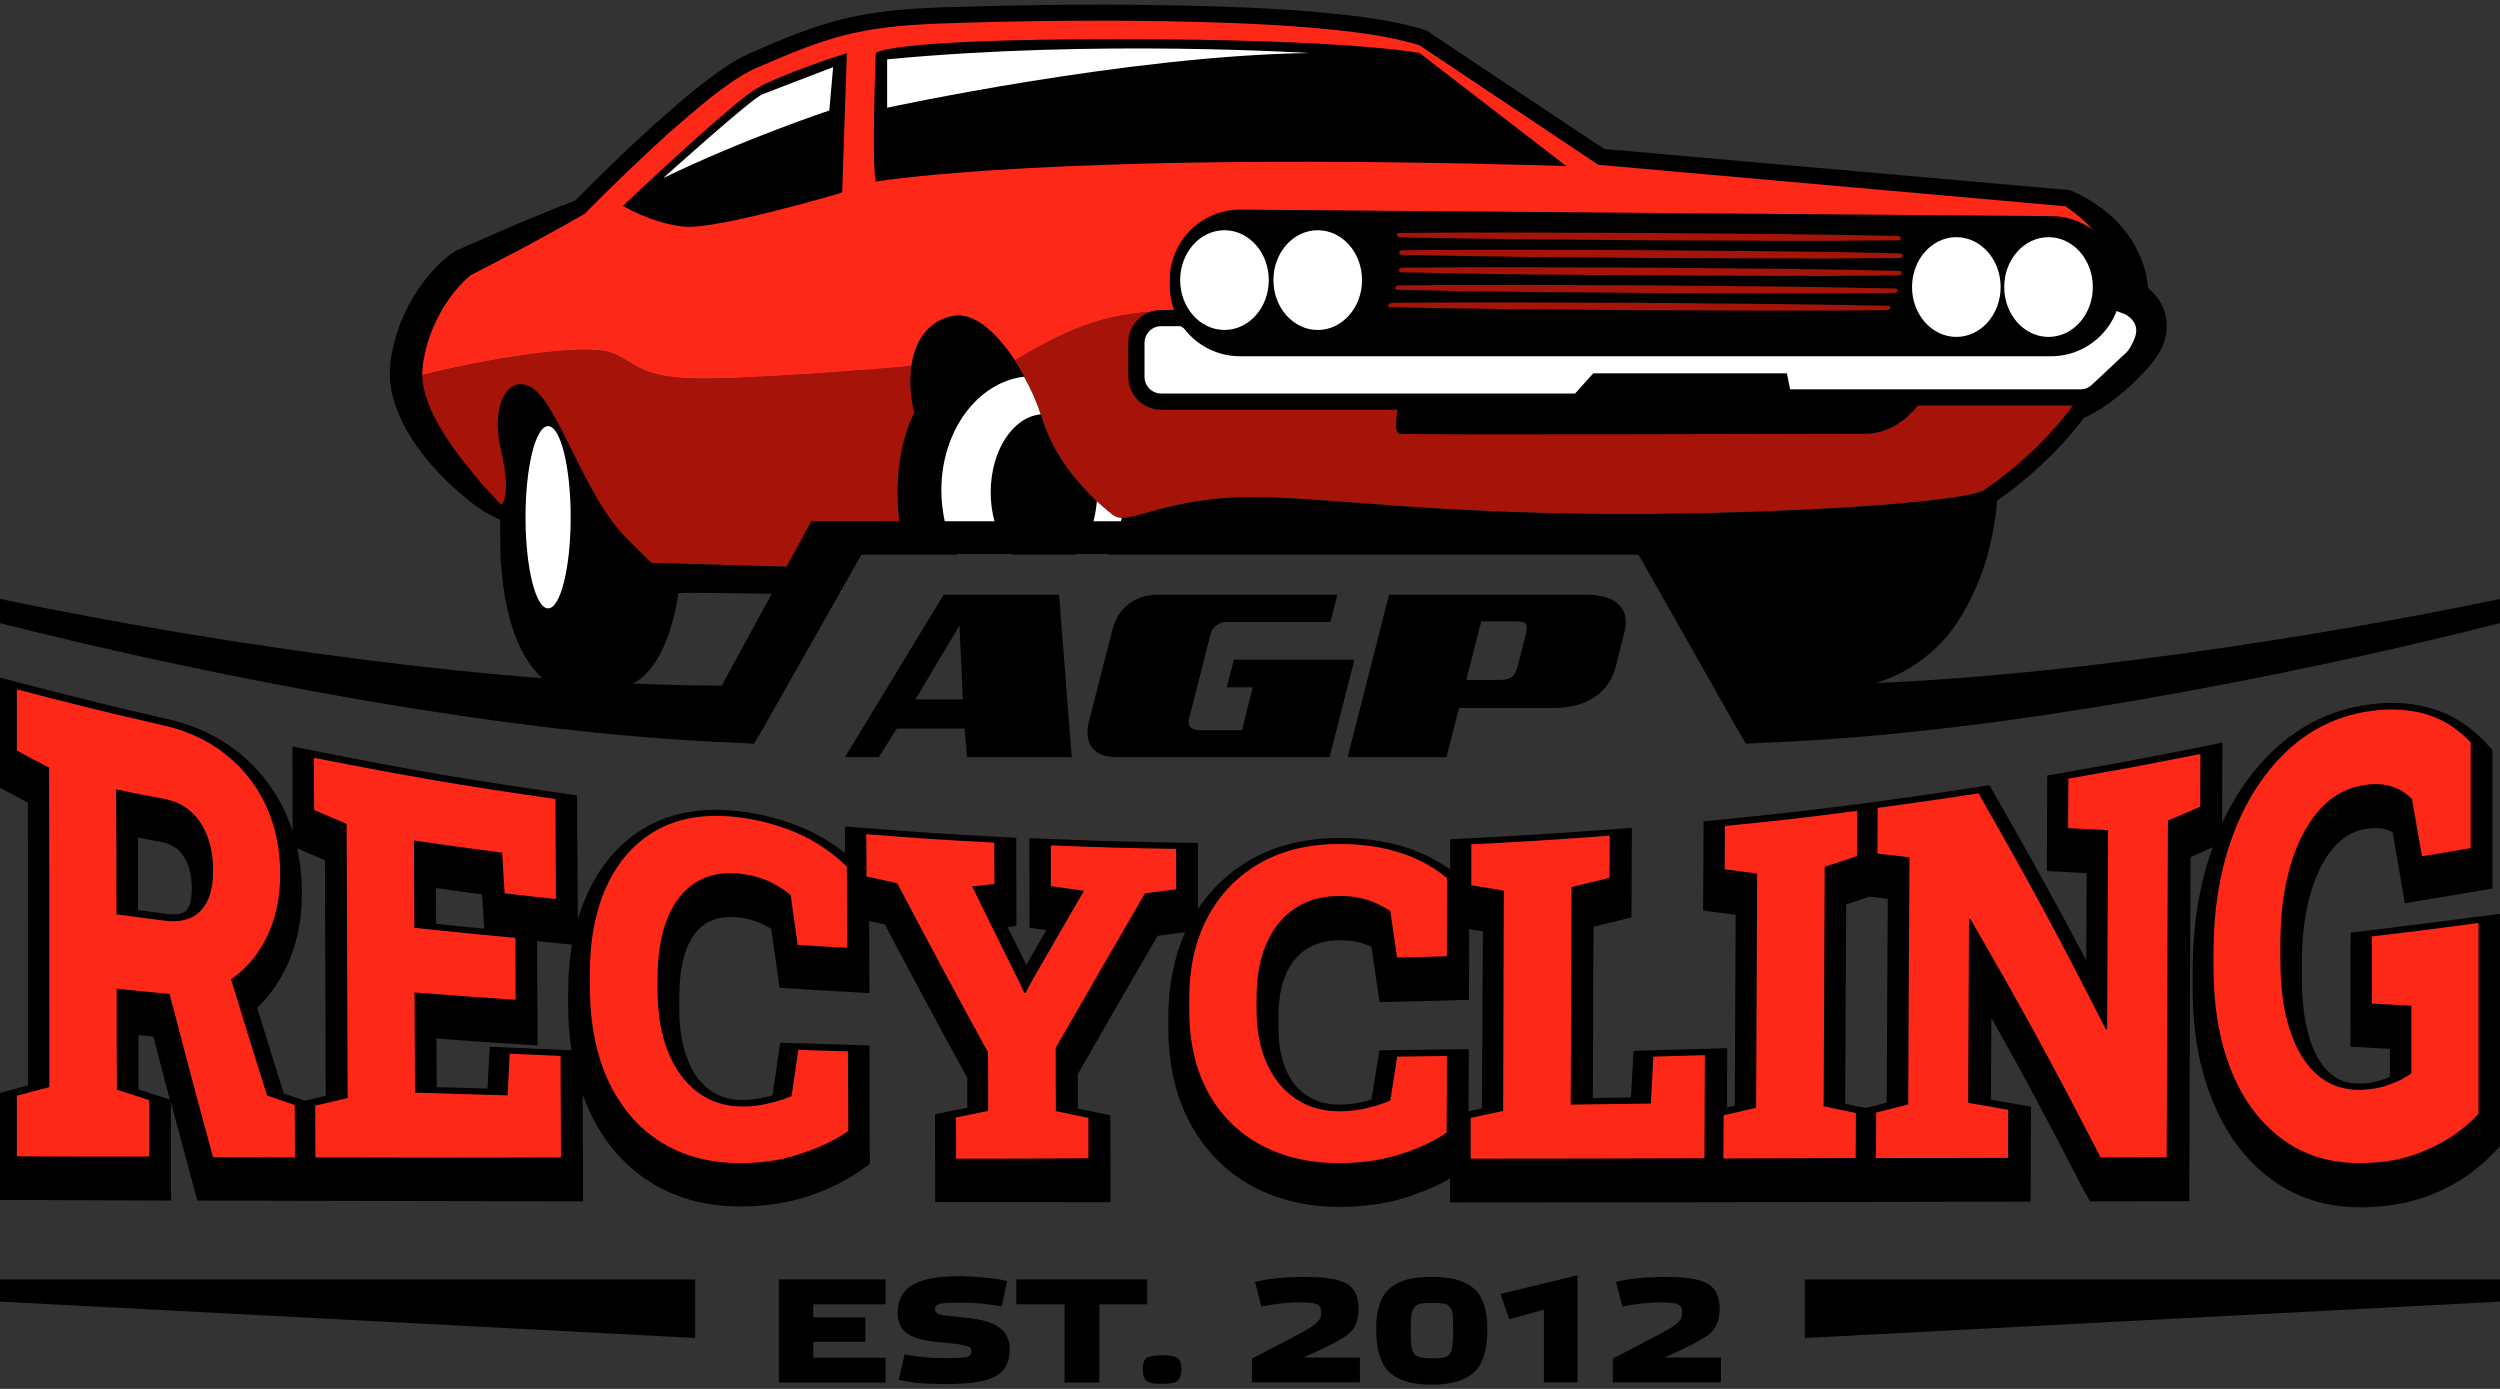 <svg width="144" height="80" viewBox="0 0 144 80" fill="none" xmlns="http://www.w3.org/2000/svg">
<rect x="0" y="0" width="144" height="80" fill="#333333" stroke="none"/>
<g clip-path="url(#clip0_176_2)">
<path d="M123.05 16.109V17.782L122.54 17.236C122.54 17.236 122.248 17.236 121.713 17.249C115.127 17.333 71.137 17.891 67.65 17.915C63.883 17.927 61.707 18.824 58.621 20.667C58.56 20.703 58.511 20.727 58.451 20.764C57.393 19.127 56.093 17.988 54.927 18.194C53.626 18.412 52.715 19.467 52.496 21.091C50.224 21.285 45.096 21.697 41.523 21.794C36.808 21.939 36.954 21.03 35.265 20.34C33.673 19.709 27.694 20.739 24.304 21.612C24.207 21.636 24.097 21.661 24 21.685C24.109 20.691 24.438 18.267 24.96 17.249C25.616 15.94 31.218 13.079 31.218 13.079L33.904 11.649C33.904 11.649 42.313 3.176 45.898 2.255C49.483 1.346 61.829 0.873 61.829 0.873C61.829 0.873 75.123 1.176 78.428 1.539C81.746 1.891 82.329 2.243 83.216 3.055C84.115 3.867 92.075 8.909 92.075 8.909L116.962 11.261L120.389 12.061L122.151 13.94L123.05 16.109Z" fill="#FE2818"/>
<path d="M51.84 30.315L49.3 30.303L47.879 32.715L37.549 32.424L34.329 30.873L32.932 26.63L32.154 24.739L31.303 23.673L29.833 24.837L29.298 29.176L28.837 29.527L28.533 29.782L26.844 27.54C26.844 27.54 23.477 23.043 23.477 22.909C23.514 22.849 23.575 21.794 23.575 21.794C23.708 21.758 23.842 21.721 23.988 21.685C24.085 21.661 24.182 21.637 24.292 21.612C27.682 20.752 33.661 19.709 35.253 20.34C36.942 21.03 36.808 21.939 41.523 21.794C45.096 21.697 50.224 21.285 52.496 21.091C52.484 21.164 52.484 21.224 52.472 21.321C52.399 22.037 52.448 22.873 52.666 23.794C52.666 23.782 51.269 26.158 51.84 30.315Z" fill="#A51309"/>
<path d="M123.901 18.667L123.05 20.873L119.903 23.479L117.849 25.564C117.849 25.564 115.881 27.515 114.143 28.279C112.417 29.042 99.791 29.794 89.475 29.552C79.145 29.321 73.896 28.303 70.019 28.727C66.921 29.067 65.462 29.867 64.612 29.83C64.393 29.818 64.211 29.745 64.053 29.612C64.053 29.612 63.7 29.345 63.19 28.873C62.242 27.976 60.735 26.327 60.091 24.267C60.055 24.133 60.006 24 59.945 23.867C59.702 23.115 59.374 22.388 58.998 21.697C58.84 21.394 58.657 21.091 58.475 20.8C58.475 20.788 58.463 20.776 58.451 20.764C58.511 20.739 58.56 20.703 58.621 20.667C61.719 18.824 63.883 17.927 67.65 17.915C71.137 17.891 115.115 17.333 121.713 17.248C122.248 17.236 122.54 17.236 122.54 17.236L123.05 17.782L123.901 18.667Z" fill="#A51309"/>
<path d="M37.537 32.424L47.866 32.715L47.49 33.346L47.441 33.309H47.295L39.603 33.212H39.166L39.117 33.649C39.105 33.818 39.081 33.976 39.056 34.146C38.959 34.909 38.777 35.685 38.522 36.424C38.218 37.321 37.805 38.182 37.173 38.8C37.039 38.97 36.845 39.079 36.687 39.224C36.492 39.309 36.334 39.43 36.103 39.491C35.666 39.661 35.228 39.746 34.767 39.806C33.867 39.903 32.919 39.782 32.045 39.479C31.85 39.406 31.583 39.309 31.461 39.224C31.303 39.115 31.133 38.97 30.987 38.812C30.684 38.485 30.404 38.121 30.185 37.709C29.724 36.897 29.432 35.988 29.225 35.055C28.994 34.133 28.922 33.164 28.837 32.206L28.812 30.739C28.812 30.461 28.824 30.194 28.812 29.927C28.812 29.794 28.812 29.661 28.812 29.527L29.274 29.176L29.809 24.837L31.279 23.673L32.13 24.739L32.907 26.63L34.305 30.873L37.537 32.424Z" fill="black"/>
<path d="M90.533 34.485L90.507 34.473C90.507 34.473 90.52 34.473 90.533 34.485Z" fill="black"/>
<path d="M114.155 28.291L114.131 28.533C114.118 28.679 114.106 28.824 114.094 28.97C114.046 29.406 113.985 29.855 113.912 30.291C113.584 32.048 112.976 33.782 112.004 35.248C110.728 37.224 108.614 38.533 106.232 38.703C104.045 38.946 101.784 38.958 99.755 38.279L95.222 30.582L51.84 30.315C51.269 26.158 52.666 23.782 52.666 23.782C52.448 22.873 52.399 22.024 52.472 21.309C52.484 21.224 52.484 21.152 52.496 21.079C52.727 19.455 53.626 18.412 54.927 18.194C56.093 17.988 57.393 19.127 58.451 20.752C58.463 20.764 58.463 20.788 58.463 20.788C59.131 21.83 59.715 23.043 60.079 24.267C61.075 27.418 64.028 29.612 64.028 29.612C64.806 30.303 66.118 29.152 70.007 28.739C73.884 28.315 79.133 29.333 89.462 29.564C99.791 29.806 112.417 29.055 114.155 28.291Z" fill="black"/>
<path d="M35.885 11.855C35.885 11.855 42.131 5.927 43.625 5.067C45.059 4.243 48.778 3.055 48.778 3.055L48.51 11.091C48.51 11.091 41.304 13.236 39.421 13.055C37.537 12.873 35.885 11.855 35.885 11.855Z" fill="black"/>
<path d="M50.443 10.461C50.443 10.461 60.735 8.679 90.216 9.564L81.77 3.055C81.77 3.055 77.857 2.255 64.393 2.255C50.929 2.255 50.443 3.055 50.443 3.055C50.443 3.055 50.2 9.479 50.443 10.461Z" fill="black"/>
<path d="M38.206 10.255C38.206 10.255 43.285 5.673 43.917 5.43C44.549 5.188 47.988 3.867 47.988 3.867L47.769 6.364C47.769 6.364 42.908 7.976 38.206 10.255Z" fill="white"/>
<path d="M51.099 3.418V6.206C51.099 6.206 65.001 3.188 75.451 3.055C75.451 3.067 63.275 2.255 51.099 3.418Z" fill="white"/>
<path d="M39.397 34.158H39.068C38.971 34.921 38.789 35.697 38.546 36.437C38.242 37.334 37.817 38.194 37.197 38.812C37.063 38.982 36.869 39.091 36.711 39.224C36.517 39.309 36.358 39.43 36.128 39.491C35.69 39.661 35.253 39.746 34.791 39.806C33.88 39.903 32.932 39.782 32.069 39.479C31.874 39.406 31.607 39.309 31.486 39.224C31.328 39.115 31.157 38.97 31.012 38.812C30.708 38.485 30.428 38.121 30.21 37.709C29.748 36.897 29.456 35.988 29.25 35.055C29.019 34.121 28.946 33.164 28.861 32.206L28.837 30.739C28.837 30.461 28.849 30.194 28.837 29.927C28.764 29.903 28.691 29.867 28.618 29.843L28.837 29.079C28.837 29.079 29.529 28.849 28.837 25.83C28.156 22.812 29.699 21.164 31.085 22.727C32.47 24.291 33.88 28.752 36.03 30.946C38.181 33.127 38.388 33.224 39.166 33.224C39.421 33.212 39.457 33.612 39.397 34.158Z" fill="black"/>
<path d="M31.571 35.042C32.289 35.042 32.871 32.693 32.871 29.794C32.871 26.895 32.289 24.545 31.571 24.545C30.852 24.545 30.27 26.895 30.27 29.794C30.27 32.693 30.852 35.042 31.571 35.042Z" fill="white"/>
<path d="M64.04 29.612C64.04 29.612 63.688 29.346 63.178 28.873C63.141 29.273 63.081 29.661 62.983 30.024C62.777 30.8 62.424 31.467 61.975 31.952H63.834C64.162 31.37 64.405 30.715 64.563 30.024C64.587 29.964 64.6 29.891 64.612 29.83C64.381 29.83 64.198 29.745 64.04 29.612ZM54.222 28.23C54.222 28.849 54.295 29.455 54.416 30.024C54.574 30.715 54.817 31.382 55.145 31.952H58.293C57.843 31.455 57.491 30.788 57.284 30.024C57.138 29.503 57.065 28.945 57.065 28.352C57.065 25.964 58.341 24.012 59.945 23.867C59.702 23.127 59.374 22.388 58.985 21.697C56.324 22.012 54.222 24.8 54.222 28.23Z" fill="white"/>
<path d="M68.136 18.315H66.884C66.094 18.315 65.45 18.958 65.45 19.746V21.709C65.45 22.497 66.094 23.14 66.884 23.14H90.933L91.978 21.976H102.538L102.72 22.897H119.842C120.207 22.897 120.559 22.764 120.826 22.509L123.561 19.952L123.767 17.515L122.187 16.885L121.179 17.624L119.453 19.649L115.467 19.806L102.915 19.867L73.094 19.721L70.299 19.697L68.136 18.315Z" fill="white"/>
<path d="M91.139 23.6H66.884C65.839 23.6 64.988 22.752 64.988 21.709V19.745C64.988 18.703 65.839 17.855 66.884 17.855H68.269L70.408 19.224L73.069 19.248L102.89 19.394L115.443 19.333L119.198 19.188L120.863 17.248L122.09 16.352L124.229 17.2L123.974 20.17L121.118 22.849C120.766 23.176 120.304 23.358 119.818 23.358H102.319L102.137 22.436H92.172L91.139 23.6ZM66.884 18.788C66.349 18.788 65.924 19.224 65.924 19.745V21.709C65.924 22.242 66.362 22.667 66.884 22.667H90.726L91.771 21.503H102.927L103.109 22.424H119.842C120.085 22.424 120.328 22.327 120.498 22.158L123.099 19.721L123.269 17.806L122.248 17.406L121.483 17.964L119.66 20.097L115.48 20.255L102.914 20.315L70.153 20.133L68.002 18.788H66.884Z" fill="black"/>
<path d="M47.453 33.309H47.307L39.433 32.97L39.178 33.212L39.129 33.648C39.117 33.818 39.093 33.976 39.068 34.145H40.004L46.967 34.23L47.49 33.333L47.453 33.309ZM90.507 34.473L90.532 34.497C90.519 34.473 90.507 34.473 90.507 34.473ZM124.363 17.285C124.168 17.006 123.962 16.788 123.731 16.582C123.682 16.085 123.585 15.588 123.403 15.103C123.172 14.448 122.831 13.842 122.406 13.309C121.981 12.776 121.507 12.315 120.984 11.939C120.45 11.552 119.915 11.248 119.295 10.982L119.21 10.958L119.137 10.945L92.403 8.582L82.208 1.782L82.147 1.746L82.098 1.733C79.923 1.067 77.736 0.873 75.548 0.667C73.361 0.485 71.186 0.4 69.011 0.339C64.648 0.23 60.273 0.255 55.923 0.376C53.748 0.436 51.536 0.473 49.349 0.921C47.149 1.345 45.084 2.242 43.103 3.103C42.033 3.612 41.158 4.291 40.284 4.958C39.421 5.649 38.607 6.364 37.78 7.091C36.188 8.521 34.645 10.012 33.138 11.552C31.984 11.976 30.854 12.473 29.711 12.933L26.297 14.424L26.236 14.448L26.175 14.485C25.446 14.994 24.96 15.527 24.462 16.145C24 16.752 23.587 17.418 23.271 18.121C22.955 18.836 22.724 19.564 22.578 20.327C22.481 20.679 22.469 21.127 22.445 21.552C22.469 21.976 22.505 22.4 22.615 22.788C23.016 24.376 23.891 25.648 24.838 26.764C25.325 27.321 25.835 27.83 26.394 28.315C26.673 28.558 26.953 28.776 27.232 29.006C27.232 29.006 27.33 29.079 27.488 29.2C27.743 29.37 28.156 29.648 28.63 29.855C28.703 29.891 28.776 29.915 28.849 29.939C28.849 29.806 28.849 29.673 28.849 29.539C28.861 29.382 28.849 29.236 28.849 29.079C28.812 29.018 28.764 28.945 28.703 28.897C28.63 28.824 28.654 28.849 28.63 28.824L28.533 28.727L28.363 28.533L28.01 28.158C27.779 27.903 27.548 27.648 27.342 27.382C26.904 26.849 26.479 26.327 26.102 25.782C25.325 24.691 24.668 23.527 24.413 22.376C24.34 22.109 24.328 21.855 24.316 21.612V21.527C24.352 21.261 24.34 20.994 24.413 20.667C24.523 20.036 24.705 19.43 24.96 18.849C25.215 18.255 25.519 17.697 25.884 17.188C26.224 16.703 26.698 16.194 27.087 15.867L27.014 15.903L27.111 15.842C27.111 15.855 27.099 15.855 27.087 15.867L30.319 14.182C31.413 13.576 32.506 12.994 33.588 12.364L33.673 12.315L33.721 12.267C35.24 10.727 36.808 9.224 38.4 7.77C39.214 7.055 40.028 6.352 40.867 5.673C41.693 5.03 42.58 4.364 43.48 3.952C45.472 3.091 47.429 2.23 49.531 1.83C51.621 1.394 53.772 1.37 55.947 1.297C60.298 1.176 64.648 1.152 68.986 1.261C71.149 1.321 73.325 1.406 75.488 1.588C77.614 1.782 79.777 2 81.758 2.606L81.697 2.558L81.794 2.618C81.782 2.618 81.758 2.606 81.758 2.606L91.966 9.43L92.063 9.491L92.184 9.503L118.955 11.879C118.931 11.867 118.918 11.855 118.906 11.842L119.052 11.879H118.955C119.38 12.146 119.818 12.509 120.207 12.873C120.595 13.273 120.924 13.697 121.191 14.17C121.458 14.618 121.628 15.103 121.713 15.6C121.774 15.83 121.786 16.073 121.786 16.315C121.786 16.57 121.774 16.824 121.738 17.079L121.713 17.273L121.677 17.83L122.309 18.061C122.443 18.097 122.71 18.279 122.807 18.424C122.941 18.57 123.014 18.715 123.038 18.897C123.111 19.285 122.844 19.818 122.455 20.388C122.054 20.958 121.604 21.503 121.106 21.988C120.632 22.485 120.073 22.945 119.514 23.285V23.297L119.368 23.394L119.32 23.455C119.004 23.903 118.627 24.352 118.25 24.776C117.849 25.212 117.448 25.624 117.035 26.012C116.196 26.812 115.285 27.539 114.337 28.194L114.155 28.315L114.131 28.558C114.118 28.703 113.572 28.97 113.56 29.115C113.523 29.552 113.645 29.891 113.56 30.327C113.231 32.085 112.089 33.467 111.129 34.933C109.853 36.909 108.516 38.036 106.147 38.206C103.96 38.449 101.784 38.982 99.743 38.303L100.423 39.455C102.368 39.915 104.397 39.867 106.329 39.661C108.905 39.479 111.396 37.964 112.782 35.782C114.143 33.685 114.823 31.273 115.042 28.824C115.978 28.182 116.853 27.467 117.667 26.691C118.116 26.279 118.53 25.843 118.943 25.394C119.307 24.97 119.672 24.558 120.012 24.085C120.729 23.758 121.325 23.358 121.908 22.897C122.528 22.424 123.087 21.891 123.609 21.309C124.107 20.752 124.764 19.988 124.8 18.873C124.836 18.303 124.654 17.733 124.363 17.285Z" fill="black"/>
<path d="M118.129 20.521H71.429C69.193 20.521 67.382 18.715 67.382 16.485V16.109C67.382 13.867 69.217 12.061 71.465 12.073L118.165 12.449C120.389 12.461 122.175 14.267 122.175 16.485C122.175 18.715 120.365 20.521 118.129 20.521Z" fill="black"/>
<path d="M70.53 19.006C71.939 19.006 73.082 17.72 73.082 16.134C73.082 14.547 71.939 13.261 70.53 13.261C69.12 13.261 67.978 14.547 67.978 16.134C67.978 17.72 69.12 19.006 70.53 19.006Z" fill="white"/>
<path d="M75.901 19.006C77.31 19.006 78.453 17.72 78.453 16.134C78.453 14.547 77.31 13.261 75.901 13.261C74.491 13.261 73.349 14.547 73.349 16.134C73.349 17.72 74.491 19.006 75.901 19.006Z" fill="white"/>
<path d="M112.685 19.406C114.094 19.406 115.237 18.12 115.237 16.533C115.237 14.947 114.094 13.661 112.685 13.661C111.275 13.661 110.133 14.947 110.133 16.533C110.133 18.12 111.275 19.406 112.685 19.406Z" fill="white"/>
<path d="M117.995 19.406C119.404 19.406 120.547 18.12 120.547 16.533C120.547 14.947 119.404 13.661 117.995 13.661C116.586 13.661 115.443 14.947 115.443 16.533C115.443 18.12 116.586 19.406 117.995 19.406Z" fill="white"/>
<path d="M80.591 23.139C80.591 23.139 80.19 24.897 80.591 24.982C80.992 25.067 105.296 24.982 107.447 24.982C109.598 24.982 110.801 22.897 110.801 22.897L103.06 22.788L102.343 21.964L92.403 21.794L91.176 23.127H80.591V23.139Z" fill="black"/>
<path d="M48.389 33.976L48.51 34.073L48.231 33.976H48.389Z" fill="white"/>
<path d="M90.533 34.485L90.507 34.473C90.507 34.473 90.52 34.473 90.533 34.485Z" fill="white"/>
<path d="M50.71 30.024L43.941 41.976L43.431 42.836L42.495 42.788C35.168 42.497 27.962 41.539 20.804 40.315C13.671 39.067 6.599 37.576 -0.437 35.782L-0.121 34.473C6.902 35.94 14.023 37.115 21.157 38.024C27.962 38.885 34.779 39.467 41.572 39.491L46.736 30.012H50.71V30.024Z" fill="black"/>
<path d="M93.29 30.024L100.059 41.976L100.569 42.837L101.505 42.788C108.832 42.497 116.039 41.54 123.196 40.315C130.329 39.067 137.402 37.576 144.438 35.782L144.122 34.473C137.098 35.94 129.977 37.115 122.844 38.024C116.039 38.885 109.221 39.467 102.428 39.491L97.276 30.024H93.29Z" fill="black"/>
<path d="M44.865 79.624V73.697H51.014V75.127H46.846V75.879H49.847V77.285H46.846V78.206H51.014V79.636H44.865V79.624Z" fill="black"/>
<path d="M58.013 73.794L57.697 75.249C56.919 75.103 56.142 75.03 55.352 75.03C54.708 75.03 54.295 75.055 54.125 75.103C53.942 75.152 53.845 75.261 53.845 75.406C53.869 75.564 53.967 75.673 54.112 75.709C54.27 75.758 54.744 75.818 55.546 75.891C56.458 75.976 57.126 76.158 57.539 76.449C57.952 76.74 58.159 77.164 58.159 77.721C58.159 78.473 57.88 78.994 57.333 79.285C56.798 79.576 55.838 79.721 54.465 79.721C53.323 79.721 52.423 79.636 51.767 79.479L52.107 78.012C52.812 78.158 53.578 78.23 54.416 78.23C55.072 78.23 55.498 78.206 55.68 78.158C55.862 78.109 55.959 78 55.959 77.83C55.947 77.794 55.947 77.758 55.935 77.734C55.923 77.709 55.923 77.685 55.911 77.661C55.899 77.636 55.874 77.612 55.85 77.6C55.826 77.588 55.789 77.564 55.753 77.552C55.717 77.527 55.656 77.515 55.595 77.503C55.522 77.491 55.449 77.479 55.376 77.455C55.291 77.443 55.194 77.43 55.06 77.406C54.927 77.394 54.793 77.382 54.647 77.358C54.501 77.346 54.331 77.334 54.112 77.309C53.262 77.237 52.654 77.079 52.278 76.824C51.901 76.57 51.706 76.17 51.706 75.636C51.706 74.873 51.998 74.327 52.569 74C53.152 73.673 54.076 73.503 55.364 73.503C56.506 73.552 57.394 73.624 58.013 73.794Z" fill="black"/>
<path d="M63.324 75.127V79.636H61.319V75.127H58.536V73.697H66.082V75.127H63.324Z" fill="black"/>
<path d="M66.921 78.061C67.358 78.061 67.662 78.109 67.808 78.218C67.966 78.303 68.051 78.521 68.051 78.848C68.051 79.2 67.966 79.442 67.808 79.552C67.662 79.66 67.37 79.709 66.921 79.709C66.483 79.709 66.204 79.66 66.058 79.552C65.9 79.442 65.827 79.212 65.827 78.848C65.827 78.521 65.9 78.315 66.058 78.218C66.204 78.109 66.495 78.061 66.921 78.061Z" fill="black"/>
<path d="M72.656 75.261L72.292 73.842C73.033 73.648 74.005 73.552 75.208 73.552C76.253 73.552 77.007 73.661 77.481 73.891C77.991 74.145 78.258 74.63 78.258 75.37C78.258 75.855 78.149 76.254 77.93 76.558C77.833 76.715 77.638 76.885 77.359 77.055C77.043 77.249 76.751 77.418 76.46 77.552C76.18 77.697 75.719 77.903 75.075 78.194H78.331V79.624H72.109V78.254L72.134 78.242C74.042 77.261 75.16 76.667 75.488 76.461C75.84 76.23 76.047 76.012 76.083 75.818L76.095 75.552C76.095 75.346 76.022 75.2 75.852 75.127C75.694 75.055 75.39 75.018 74.929 75.018C74.236 75.006 73.47 75.091 72.656 75.261Z" fill="black"/>
<path d="M85.671 76.582C85.671 77.758 85.416 78.582 84.893 79.055C84.383 79.515 83.569 79.758 82.475 79.758C81.381 79.758 80.567 79.527 80.045 79.055C79.534 78.594 79.267 77.77 79.267 76.582C79.267 75.406 79.546 74.606 80.093 74.17C80.373 73.951 80.701 73.794 81.065 73.697C81.442 73.6 81.904 73.552 82.463 73.552C83.022 73.552 83.484 73.6 83.86 73.697C84.237 73.794 84.553 73.951 84.832 74.17C85.391 74.594 85.671 75.406 85.671 76.582ZM82.475 78.242C82.779 78.242 82.998 78.23 83.156 78.194C83.314 78.158 83.423 78.097 83.508 77.988C83.569 77.915 83.605 77.818 83.629 77.685C83.678 77.503 83.702 77.127 83.702 76.582C83.702 76.194 83.69 75.915 83.678 75.746C83.666 75.564 83.617 75.418 83.52 75.297C83.435 75.188 83.326 75.115 83.192 75.091C83.058 75.067 82.827 75.055 82.487 75.055C82.159 75.055 81.928 75.067 81.794 75.091C81.661 75.115 81.564 75.188 81.466 75.297C81.381 75.406 81.321 75.539 81.296 75.709C81.272 75.879 81.26 76.17 81.26 76.594C81.26 76.921 81.26 77.139 81.272 77.249C81.284 77.576 81.345 77.83 81.454 77.988C81.576 78.145 81.916 78.242 82.475 78.242Z" fill="black"/>
<path d="M90.86 73.455V79.624H88.928V75.442L86.935 75.988L86.424 74.533L90.86 73.455Z" fill="black"/>
<path d="M93.448 75.261L93.084 73.842C93.825 73.648 94.797 73.552 96 73.552C97.045 73.552 97.799 73.661 98.272 73.891C98.783 74.145 99.05 74.63 99.05 75.37C99.05 75.855 98.941 76.254 98.722 76.558C98.625 76.715 98.43 76.885 98.151 77.055C97.835 77.249 97.543 77.418 97.252 77.552C96.972 77.697 96.51 77.903 95.866 78.194H99.123V79.624H92.901V78.254L92.926 78.242C94.834 77.261 95.951 76.667 96.28 76.461C96.632 76.23 96.839 76.012 96.875 75.818L96.887 75.552C96.887 75.346 96.814 75.2 96.644 75.127C96.486 75.055 96.182 75.018 95.721 75.018C95.028 75.006 94.262 75.091 93.448 75.261Z" fill="black"/>
<path d="M-0.279 73.697V74.958L40.041 77.067V73.697H-0.279Z" fill="black"/>
<path d="M144.267 73.697V74.958L103.96 77.067V73.697H144.267Z" fill="black"/>
<path d="M93.071 38.376C92.95 38.837 92.768 39.224 92.513 39.539C92.269 39.843 91.978 40.085 91.662 40.267C91.346 40.449 91.006 40.582 90.641 40.655C90.276 40.727 89.936 40.776 89.596 40.776H84.043L83.314 43.612H77.626L80.008 34.255H91.516C91.723 34.255 91.941 34.279 92.197 34.327C92.439 34.376 92.67 34.449 92.877 34.558C93.084 34.667 93.266 34.824 93.412 35.03C93.558 35.224 93.63 35.479 93.643 35.794C93.655 36 93.618 36.242 93.533 36.545L93.071 38.376ZM87.87 36.594C87.907 36.497 87.919 36.412 87.931 36.34C87.943 36.267 87.943 36.206 87.943 36.145C87.943 36.012 87.895 35.915 87.81 35.867C87.725 35.818 87.579 35.794 87.372 35.794H85.319L84.456 39.164H86.4C86.68 39.164 86.898 39.115 87.056 39.006C87.214 38.909 87.336 38.691 87.421 38.364L87.87 36.594Z" fill="black"/>
<path d="M55.704 43.612L55.559 41.964H51.658L50.613 43.612H48.668L54.355 34.255H61.003L61.732 43.612H55.704ZM55.267 36.024L52.727 40.291H55.461L55.267 36.024Z" fill="black"/>
<path d="M64.381 43.612C63.797 43.612 63.372 43.491 63.093 43.261C62.813 43.03 62.667 42.703 62.643 42.279C62.631 42.036 62.655 41.794 62.728 41.527L64.065 36.327C64.138 36.036 64.247 35.77 64.381 35.515C64.514 35.261 64.709 35.042 64.928 34.861C65.146 34.667 65.414 34.521 65.705 34.412C66.009 34.303 66.362 34.255 66.763 34.255H77.031L76.63 35.818H70.639C70.42 35.818 70.238 35.891 70.056 36.024C69.873 36.158 69.776 36.327 69.728 36.521L68.5 41.358C68.476 41.467 68.464 41.552 68.464 41.636C68.476 41.915 68.719 42.061 69.181 42.061H71.538L72.158 39.588H70.663L71.076 38H78.015L76.581 43.612H64.381Z" fill="black"/>
<path d="M142.639 52.812C140.184 53.139 138.957 53.285 136.514 53.588L135.396 53.721L135.384 60.291L137.657 60.412V62.024C137.547 62.073 137.426 62.121 137.292 62.17C136.891 62.315 136.454 62.4 136.004 62.412H135.858C135.19 62.412 134.655 62.218 134.218 61.83C133.707 61.382 133.331 60.752 133.051 59.879C132.747 58.921 132.589 57.745 132.589 56.388V55.394C132.589 53.939 132.759 52.63 133.075 51.503C133.379 50.436 133.805 49.551 134.364 48.885C134.862 48.279 135.457 47.903 136.162 47.77C136.405 47.721 136.624 47.697 136.83 47.697C137.037 47.697 137.231 47.721 137.414 47.77C137.572 47.818 137.705 47.867 137.815 47.939L138.52 52.024L139.686 51.83C140.816 51.648 141.375 51.551 142.505 51.358L143.563 51.176V43.2L143.162 42.764C142.129 41.66 140.901 40.958 139.504 40.667C138.933 40.545 138.337 40.485 137.742 40.485C137.001 40.485 136.235 40.582 135.457 40.764C133.562 41.212 131.897 42.194 130.499 43.673C129.491 44.727 128.664 45.976 127.996 47.394L128.008 42.776L126.55 43.067C125.809 43.212 125.444 43.285 124.703 43.43C122.406 43.879 121.288 44.085 118.979 44.485L117.922 44.667L117.898 50.17L120.194 50.291L120.17 55.333C118.408 51.964 117.047 49.539 115.018 45.976L114.592 45.224L113.827 45.345C112.247 45.588 111.457 45.709 109.877 45.927C109.136 46.024 108.772 46.085 108.03 46.182L106.852 46.339C103.802 46.727 102.307 46.897 99.257 47.2L98.127 47.309L98.102 52.448L99.974 52.691L99.925 63.685L99.475 63.794L99.488 60.376L98.2 60.412C97.009 60.448 94.335 60.521 94.335 60.521L94.092 60.533L93.946 63.212L91.747 63.248L91.783 53.382C92.403 53.224 93.971 52.848 93.971 52.848L93.995 47.685L92.658 47.782C91.783 47.842 91.358 47.879 90.483 47.939C88.928 48.048 88.15 48.097 86.594 48.182C85.841 48.218 85.477 48.242 84.723 48.279L83.532 48.339V50.085C82.657 49.467 81.709 49.018 80.713 48.727C79.619 48.424 78.453 48.267 77.225 48.267H76.946C75.014 48.303 73.312 48.752 71.891 49.6C70.724 50.303 69.752 51.224 68.999 52.364V48.557L67.771 48.533C64.879 48.485 63.469 48.448 60.577 48.327L59.289 48.279L59.301 53.43L60.273 53.576C59.885 54.242 59.532 54.861 59.119 55.576C58.73 54.8 58.402 54.133 58.038 53.394L58.548 53.333L58.536 48.255L57.345 48.194C54.392 48.036 52.946 47.939 50.005 47.709L48.668 47.6V49.139C47.903 48.533 47.089 48.048 46.238 47.685C45.047 47.188 43.783 46.861 42.471 46.715C42.046 46.667 41.632 46.642 41.231 46.642C39.773 46.642 38.461 46.958 37.331 47.576C35.836 48.4 34.669 49.685 33.88 51.382C33.649 51.879 33.442 52.412 33.284 52.97L33.236 45.818L32.154 45.661C26.576 44.848 23.854 44.388 18.301 43.285L16.843 42.994L16.855 47.879C16.733 47.503 16.587 47.139 16.429 46.788C15.797 45.418 14.886 44.255 13.732 43.333C12.589 42.424 11.241 41.782 9.709 41.43C6.319 40.654 4.654 40.242 1.252 39.358L-0.267 38.958V45.236L-0.109 45.321C-0.109 45.321 1.252 46.048 1.604 46.23L1.616 62.521C1.082 62.667 -0.255 63.018 -0.255 63.018V69.115L9.855 69.151L9.843 63.491C10.208 64.861 10.597 66.291 11.095 68.145L11.374 69.151L17.195 69.164L33.588 69.2L33.564 63.054C33.697 63.418 33.843 63.77 34.001 64.109C34.84 65.867 36.042 67.224 37.549 68.145C39.008 69.042 40.721 69.491 42.629 69.491C44.075 69.491 45.4 69.285 46.566 68.897C47.721 68.509 48.705 68.024 49.495 67.467L50.102 67.042L50.078 60.218L44.938 60.061L44.5 63.091C44.33 63.139 44.148 63.188 43.966 63.224C43.577 63.309 43.188 63.358 42.799 63.358H42.702C41.973 63.345 41.365 63.151 40.843 62.752C40.308 62.352 39.907 61.794 39.615 61.054C39.299 60.267 39.129 59.297 39.129 58.206V57.406C39.129 56.267 39.275 55.333 39.567 54.606C39.834 53.952 40.186 53.491 40.648 53.2C41.037 52.945 41.499 52.824 42.058 52.824C42.179 52.824 42.301 52.824 42.434 52.836C42.775 52.873 43.091 52.921 43.37 53.018C43.65 53.103 43.905 53.212 44.148 53.345C44.245 53.394 44.342 53.455 44.427 53.515L44.901 56.897L45.898 56.958C47.04 57.03 47.623 57.067 48.766 57.127L50.078 57.2L50.066 53.054L50.965 53.248C52.849 56.812 53.918 58.8 55.717 62.085V63.806L53.857 64.182L53.869 69.236L63.968 69.248L63.956 64.242L62.084 63.855V61.867C63.883 58.715 64.903 56.958 66.677 53.903C67.042 53.855 67.771 53.758 68.269 53.697C67.625 55.127 67.297 56.764 67.297 58.545V59.248C67.297 61.358 67.735 63.212 68.585 64.764C69.436 66.303 70.627 67.503 72.134 68.327C73.592 69.115 75.281 69.515 77.152 69.515C78.599 69.515 79.923 69.321 81.078 68.945C82.001 68.642 82.815 68.291 83.52 67.879V69.261L98.333 69.248L116.962 69.212L116.986 63.745C116.986 63.745 115.334 63.455 114.677 63.345L114.702 58.63C116.427 61.673 117.825 64.303 120 68.509L120.389 69.2L126.1 69.188L126.173 49.37C126.477 49.236 127.036 48.994 127.461 48.8C127.437 48.861 127.413 48.921 127.388 48.994C126.659 51.079 126.307 53.321 126.295 55.855V56.788C126.283 59.236 126.635 61.345 127.376 63.236C128.13 65.164 129.235 66.703 130.682 67.818C132.152 68.957 133.926 69.539 135.943 69.539C137.523 69.539 138.969 69.273 140.233 68.739C141.545 68.194 142.7 67.394 143.672 66.364L144.085 65.927V52.63L142.639 52.812ZM7.972 62.752V59.624L8.834 59.709C9.175 61.03 9.478 62.17 9.782 63.333C9.782 63.333 8.494 62.921 7.972 62.752ZM10.742 52.424C10.597 52.582 10.329 52.667 9.965 52.667C9.855 52.667 9.734 52.654 9.6 52.642C8.932 52.557 8.458 52.497 7.947 52.424V48.242C8.336 48.315 8.737 48.4 9.272 48.497C9.867 48.606 10.293 48.873 10.572 49.321C10.888 49.806 11.046 50.412 11.046 51.164C11.046 51.782 10.949 52.218 10.742 52.424ZM17.912 63.321L17.584 63.406C17.195 63.273 16.636 63.091 16.344 62.982C15.749 61.091 15.336 59.758 14.813 58.048C15.457 57.43 16.004 56.691 16.429 55.83C17.073 54.533 17.401 53.054 17.389 51.43C17.389 50.533 17.292 49.673 17.11 48.861C17.389 48.982 18.276 49.358 18.714 49.551L18.762 63.115L17.912 63.321ZM25.106 51.151C26.029 51.285 26.795 51.394 27.767 51.515L27.889 53.491C26.953 53.406 26.139 53.321 25.118 53.212L25.106 51.151ZM32.725 57.988C32.725 58.848 32.798 59.685 32.919 60.497L28.205 60.291L28.083 62.703C27.038 62.679 26.212 62.642 25.154 62.618L25.142 59.818C26.673 59.939 27.791 60.012 29.639 60.133L30.963 60.218L30.939 54.206C31.23 54.242 32.944 54.412 32.944 54.412C32.798 55.285 32.725 56.206 32.725 57.176V57.988ZM85.355 63.842L84.589 64.012L84.602 60.436L83.338 60.448C82.195 60.461 79.668 60.497 79.668 60.497H79.449L78.999 63.333C78.817 63.394 78.635 63.442 78.441 63.479C78.015 63.576 77.578 63.624 77.152 63.624C76.411 63.624 75.804 63.455 75.269 63.103C74.758 62.764 74.37 62.291 74.09 61.661C73.799 60.994 73.641 60.194 73.641 59.261V58.545C73.641 57.576 73.786 56.739 74.078 56.097C74.345 55.479 74.722 55.018 75.22 54.691C75.731 54.352 76.362 54.17 77.104 54.157H77.201C77.505 54.157 77.796 54.182 78.052 54.23C78.331 54.279 78.586 54.364 78.817 54.461C78.878 54.485 78.939 54.521 78.999 54.545L79.461 57.721L80.531 57.697C81.673 57.673 82.256 57.661 83.398 57.624L84.614 57.588L84.626 53.515L85.416 53.648L85.355 63.842ZM108.674 63.515L107.459 63.818L106.281 63.576L106.341 52.097C106.694 51.976 107.301 51.77 107.678 51.648L108.735 51.77L108.674 63.515Z" fill="black"/>
<path d="M0.972 66.606C0.972 65.212 0.972 64.509 0.972 63.115C1.726 62.909 2.09 62.812 2.844 62.618C2.844 55.261 2.844 51.576 2.831 44.218C2.09 43.83 1.713 43.636 0.972 43.236C0.972 41.83 0.972 41.127 0.972 39.709C4.363 40.594 6.064 41.018 9.466 41.794C10.839 42.109 12.018 42.667 13.015 43.467C14.011 44.267 14.789 45.249 15.324 46.412C15.858 47.576 16.138 48.885 16.138 50.352C16.138 51.721 15.883 52.934 15.348 54.012C14.813 55.091 14.072 55.927 13.124 56.521C12.176 57.115 11.082 57.37 9.855 57.261C8.604 57.139 7.972 57.079 6.72 56.946C6.72 59.273 6.72 60.437 6.732 62.764C7.473 63.006 7.85 63.127 8.591 63.37C8.591 64.667 8.591 65.321 8.591 66.618C5.541 66.63 4.022 66.618 0.972 66.606ZM6.708 52.667C7.814 52.812 8.361 52.885 9.466 53.03C10.39 53.152 11.095 52.946 11.569 52.449C12.043 51.952 12.286 51.176 12.273 50.109C12.273 49.018 12.03 48.121 11.544 47.382C11.058 46.643 10.366 46.182 9.454 46.012C8.348 45.806 7.789 45.697 6.684 45.467C6.708 48.34 6.708 49.782 6.708 52.667ZM12.273 66.655C11.18 62.655 10.645 60.618 9.551 56.424C10.925 55.988 11.617 55.782 12.99 55.37C13.95 58.521 14.424 60.073 15.384 63.103C16.016 63.321 16.344 63.43 16.976 63.649C16.976 64.861 16.988 65.455 16.988 66.667C15.105 66.655 14.157 66.655 12.273 66.655Z" fill="#FE2818"/>
<path d="M18.167 66.667C18.167 65.467 18.155 64.873 18.155 63.685C18.908 63.515 19.273 63.418 20.026 63.249C20.002 56.934 19.99 53.77 19.966 47.455C19.212 47.14 18.848 46.982 18.094 46.655C18.094 45.455 18.082 44.849 18.082 43.649C23.635 44.74 26.418 45.224 31.996 46.024C32.008 48.328 32.008 49.479 32.02 51.782C30.841 51.661 30.246 51.588 29.067 51.455C29.007 50.521 28.982 50.049 28.922 49.115C26.892 48.849 25.871 48.703 23.842 48.412C23.854 50.424 23.854 51.431 23.866 53.443C26.187 53.685 27.354 53.806 29.687 54.024C29.699 55.455 29.699 56.158 29.699 57.588C27.366 57.431 26.212 57.346 23.878 57.164C23.891 59.479 23.891 60.63 23.903 62.934C26.041 63.006 27.099 63.031 29.238 63.091C29.286 62.133 29.31 61.649 29.359 60.691C30.526 60.74 31.121 60.776 32.288 60.824C32.3 63.164 32.3 64.328 32.312 66.667C26.661 66.691 23.83 66.679 18.167 66.667Z" fill="#FE2818"/>
<path d="M42.617 66.994C40.916 66.994 39.409 66.606 38.121 65.818C36.82 65.018 35.812 63.867 35.083 62.352C34.353 60.837 33.989 59.018 33.977 56.909C33.977 56.594 33.977 56.425 33.977 56.109C33.965 54.134 34.305 52.425 34.973 50.982C35.642 49.552 36.614 48.485 37.865 47.794C39.117 47.103 40.624 46.873 42.362 47.055C43.577 47.188 44.731 47.491 45.813 47.94C46.894 48.4 47.891 49.055 48.778 49.915C48.79 51.782 48.79 52.727 48.802 54.594C47.66 54.534 47.089 54.497 45.946 54.425C45.788 53.273 45.703 52.703 45.545 51.552C45.266 51.334 44.974 51.127 44.67 50.958C44.367 50.788 44.026 50.643 43.674 50.534C43.322 50.425 42.933 50.352 42.52 50.315C41.559 50.23 40.733 50.4 40.041 50.849C39.348 51.297 38.813 51.976 38.437 52.909C38.06 53.843 37.877 54.982 37.877 56.34C37.877 56.667 37.877 56.825 37.877 57.14C37.89 58.449 38.084 59.612 38.485 60.594C38.886 61.588 39.445 62.352 40.162 62.897C40.891 63.443 41.73 63.721 42.678 63.734C43.176 63.746 43.686 63.697 44.184 63.576C44.683 63.467 45.157 63.321 45.594 63.14C45.752 62.073 45.825 61.54 45.983 60.473C47.125 60.509 47.696 60.521 48.839 60.558C48.851 62.388 48.851 63.309 48.863 65.14C48.17 65.637 47.295 66.061 46.238 66.412C45.157 66.812 43.953 66.994 42.617 66.994Z" fill="#FE2818"/>
<path d="M55.072 66.74C55.072 65.794 55.072 65.309 55.06 64.364C55.801 64.218 56.178 64.146 56.919 63.988C56.919 62.642 56.919 61.964 56.907 60.606C54.817 56.788 53.772 54.849 51.682 50.873C50.965 50.715 50.613 50.642 49.908 50.485C49.908 49.515 49.908 49.018 49.896 48.049C52.849 48.279 54.319 48.388 57.272 48.533C57.272 49.479 57.272 49.952 57.284 50.909C56.761 50.97 56.506 51.006 55.996 51.055C57.09 53.285 57.624 54.388 58.718 56.582C58.827 56.824 58.888 56.946 58.998 57.188C59.034 57.188 59.046 57.188 59.083 57.188C59.204 56.958 59.253 56.849 59.374 56.618C60.602 54.485 61.209 53.418 62.437 51.309C61.671 51.2 61.294 51.152 60.529 51.042C60.529 50.097 60.529 49.624 60.529 48.691C63.421 48.812 64.855 48.849 67.747 48.897C67.747 49.83 67.747 50.291 67.747 51.224C67.03 51.321 66.665 51.358 65.948 51.455C63.895 55.006 62.862 56.776 60.808 60.352C60.808 61.818 60.808 62.546 60.82 64C61.574 64.158 61.938 64.243 62.692 64.388C62.692 65.321 62.692 65.782 62.692 66.715C59.642 66.74 58.123 66.74 55.072 66.74Z" fill="#FE2818"/>
<path d="M77.104 66.994C75.403 66.994 73.908 66.642 72.608 65.939C71.307 65.236 70.299 64.23 69.582 62.909C68.865 61.6 68.5 60.012 68.5 58.182C68.5 57.903 68.5 57.758 68.5 57.479C68.5 55.758 68.841 54.23 69.521 52.909C70.201 51.588 71.174 50.558 72.438 49.794C73.701 49.042 75.208 48.642 76.946 48.618C78.161 48.594 79.316 48.727 80.397 49.042C81.478 49.346 82.463 49.855 83.35 50.582C83.35 52.376 83.338 53.285 83.338 55.079C82.195 55.115 81.624 55.127 80.47 55.152C80.312 54.085 80.239 53.539 80.081 52.473C79.802 52.291 79.51 52.133 79.206 52C78.902 51.867 78.562 51.77 78.21 51.697C77.857 51.624 77.468 51.6 77.055 51.612C76.095 51.624 75.269 51.867 74.564 52.34C73.859 52.812 73.325 53.479 72.948 54.34C72.571 55.2 72.377 56.242 72.377 57.455C72.377 57.745 72.377 57.891 72.377 58.182C72.377 59.358 72.571 60.376 72.972 61.261C73.361 62.133 73.92 62.812 74.649 63.297C75.366 63.782 76.205 64.012 77.165 64.012C77.663 64.012 78.173 63.952 78.671 63.843C79.17 63.733 79.644 63.576 80.081 63.394C80.239 62.388 80.324 61.879 80.482 60.861C81.624 60.849 82.195 60.836 83.338 60.824C83.338 62.594 83.338 63.467 83.326 65.237C82.633 65.721 81.746 66.133 80.689 66.473C79.644 66.824 78.441 66.994 77.104 66.994Z" fill="#FE2818"/>
<path d="M84.711 66.74C84.711 65.794 84.711 65.334 84.711 64.388C85.464 64.231 85.829 64.146 86.582 63.988C86.594 58.909 86.607 56.376 86.619 51.297C85.865 51.176 85.489 51.115 84.747 50.994C84.747 50.049 84.747 49.576 84.747 48.63C85.501 48.594 85.877 48.582 86.631 48.534C88.186 48.449 88.976 48.4 90.532 48.291C91.407 48.23 91.844 48.206 92.719 48.133C92.719 49.103 92.719 49.588 92.707 50.558C91.832 50.776 91.394 50.885 90.519 51.091C90.507 56.109 90.495 58.606 90.471 63.624C92.318 63.6 93.242 63.588 95.089 63.564C95.149 62.485 95.174 61.94 95.234 60.861C96.425 60.825 97.021 60.812 98.2 60.776C98.187 63.152 98.187 64.34 98.175 66.715C92.804 66.728 90.106 66.74 84.711 66.74Z" fill="#FE2818"/>
<path d="M99.269 66.727C99.269 65.733 99.281 65.237 99.281 64.243C100.034 64.073 100.411 63.976 101.152 63.806C101.177 58.412 101.189 55.709 101.213 50.315C100.46 50.218 100.095 50.17 99.342 50.073C99.342 49.067 99.354 48.57 99.354 47.576C102.404 47.273 103.923 47.103 106.973 46.703C106.973 47.745 106.961 48.267 106.961 49.309C106.22 49.564 105.843 49.685 105.102 49.927C105.077 55.443 105.065 58.206 105.041 63.721C105.782 63.879 106.159 63.952 106.9 64.109C106.9 65.152 106.888 65.673 106.888 66.703C103.826 66.715 102.307 66.715 99.269 66.727Z" fill="#FE2818"/>
<path d="M108.055 66.703C108.055 65.661 108.067 65.127 108.067 64.085C108.808 63.903 109.173 63.806 109.914 63.612C109.938 57.915 109.95 55.079 109.987 49.382C109.246 49.297 108.881 49.249 108.14 49.164C108.14 48.109 108.152 47.588 108.152 46.533C108.893 46.437 109.258 46.388 109.999 46.279C111.579 46.061 112.381 45.94 113.961 45.697C116.901 50.849 118.372 53.539 121.3 59.297C121.325 59.285 121.349 59.285 121.373 59.273C121.397 54.691 121.397 52.4 121.422 47.818C120.51 47.77 120.049 47.746 119.125 47.697C119.125 46.558 119.137 45.988 119.137 44.849C121.434 44.449 122.588 44.242 124.885 43.794C125.626 43.649 126.003 43.576 126.744 43.43C126.744 44.642 126.732 45.249 126.732 46.461C125.991 46.788 125.614 46.946 124.873 47.261C124.849 55.018 124.824 58.897 124.8 66.655C123.281 66.655 122.515 66.667 120.996 66.667C117.995 60.849 116.488 58.121 113.487 52.921C113.462 52.921 113.438 52.921 113.414 52.934C113.389 57.176 113.389 59.297 113.365 63.527C114.289 63.685 114.75 63.758 115.674 63.927C115.674 65.03 115.662 65.588 115.662 66.691C112.624 66.703 111.105 66.703 108.055 66.703Z" fill="#FE2818"/>
<path d="M135.895 66.994C134.096 66.994 132.577 66.485 131.326 65.515C130.074 64.546 129.126 63.224 128.47 61.539C127.814 59.855 127.498 57.927 127.498 55.697C127.498 55.321 127.498 55.139 127.498 54.764C127.51 52.424 127.838 50.34 128.494 48.449C129.15 46.558 130.086 44.97 131.313 43.673C132.541 42.376 133.999 41.515 135.688 41.115C136.915 40.824 138.119 40.788 139.273 41.018C140.427 41.261 141.436 41.83 142.311 42.764C142.311 45.2 142.311 46.412 142.311 48.849C141.193 49.043 140.622 49.139 139.504 49.321C139.273 48 139.164 47.346 138.933 46.036C138.629 45.697 138.228 45.443 137.718 45.285C137.207 45.127 136.612 45.127 135.955 45.261C134.983 45.455 134.145 45.976 133.464 46.8C132.784 47.624 132.261 48.679 131.897 49.964C131.532 51.249 131.35 52.691 131.35 54.303C131.35 54.703 131.35 54.897 131.35 55.297C131.35 56.849 131.52 58.182 131.885 59.297C132.249 60.424 132.772 61.297 133.464 61.903C134.157 62.509 135.02 62.812 136.041 62.776C136.612 62.752 137.146 62.655 137.657 62.461C138.167 62.279 138.58 62.061 138.896 61.818C138.896 60.255 138.896 59.479 138.896 57.927C137.985 57.879 137.535 57.855 136.624 57.806C136.624 56.255 136.624 55.491 136.624 53.94C139.079 53.649 140.306 53.491 142.761 53.164C142.761 57.564 142.761 59.758 142.761 64.158C141.898 65.067 140.901 65.758 139.747 66.243C138.605 66.764 137.316 66.994 135.895 66.994Z" fill="#FE2818"/>
<path d="M96.668 30.024H46.724V31.952H96.668V30.024Z" fill="black"/>
<path d="M80.591 13.418C82.973 13.394 85.355 13.382 87.749 13.394C90.617 13.406 92.051 13.406 94.918 13.418C97.786 13.442 99.233 13.454 102.1 13.479C104.494 13.503 106.888 13.539 109.294 13.588C109.391 13.588 109.477 13.649 109.489 13.721C109.501 13.794 109.44 13.842 109.355 13.842C106.973 13.867 104.579 13.879 102.198 13.867C99.33 13.854 97.896 13.854 95.028 13.842C92.16 13.818 90.726 13.806 87.846 13.782C85.452 13.758 83.058 13.721 80.664 13.673C80.567 13.673 80.482 13.612 80.47 13.539C80.433 13.479 80.494 13.418 80.591 13.418Z" fill="#A51309"/>
<path d="M80.762 14.412C83.143 14.388 85.537 14.376 87.919 14.388C90.787 14.4 92.221 14.4 95.089 14.412C97.957 14.436 99.39 14.448 102.258 14.473C104.652 14.497 107.034 14.533 109.428 14.594C109.525 14.594 109.598 14.655 109.598 14.727C109.598 14.8 109.525 14.848 109.44 14.861C107.058 14.885 104.664 14.897 102.27 14.885C99.403 14.873 97.969 14.873 95.101 14.861C92.233 14.836 90.799 14.824 87.931 14.8C85.537 14.776 83.156 14.727 80.762 14.679C80.664 14.679 80.591 14.618 80.591 14.545C80.604 14.473 80.677 14.412 80.762 14.412Z" fill="#A51309"/>
<path d="M80.761 15.418C83.156 15.394 85.537 15.382 87.931 15.394C90.799 15.406 92.233 15.406 95.089 15.418C97.957 15.442 99.378 15.454 102.246 15.479C104.628 15.503 107.01 15.552 109.391 15.6C109.489 15.6 109.549 15.661 109.537 15.733C109.525 15.806 109.44 15.867 109.355 15.867C106.961 15.891 104.567 15.903 102.185 15.891C99.317 15.879 97.884 15.879 95.028 15.867C92.172 15.842 90.738 15.83 87.87 15.806C85.489 15.782 83.107 15.733 80.725 15.685C80.628 15.685 80.567 15.624 80.579 15.552C80.591 15.479 80.664 15.418 80.761 15.418Z" fill="#A51309"/>
<path d="M80.567 16.436C82.961 16.412 85.355 16.4 87.737 16.412C90.605 16.424 92.026 16.424 94.894 16.436C97.75 16.46 99.184 16.473 102.04 16.497C104.421 16.521 106.791 16.57 109.173 16.618C109.27 16.618 109.319 16.679 109.294 16.751C109.27 16.824 109.173 16.873 109.088 16.873C106.694 16.897 104.3 16.909 101.918 16.897C99.05 16.885 97.628 16.885 94.761 16.873C91.905 16.848 90.471 16.836 87.615 16.812C85.234 16.788 82.864 16.751 80.494 16.691C80.397 16.691 80.348 16.63 80.373 16.557C80.385 16.497 80.482 16.436 80.567 16.436Z" fill="#A51309"/>
<path d="M80.203 17.442C82.597 17.418 84.99 17.406 87.384 17.418C90.252 17.43 91.674 17.43 94.542 17.442C97.397 17.467 98.819 17.479 101.675 17.503C104.045 17.527 106.414 17.564 108.784 17.612C108.869 17.612 108.918 17.673 108.881 17.745C108.845 17.818 108.735 17.867 108.65 17.867C106.256 17.891 103.862 17.903 101.468 17.891C98.613 17.879 97.179 17.879 94.311 17.867C91.455 17.842 90.034 17.83 87.178 17.806C84.808 17.782 82.439 17.745 80.069 17.697C79.984 17.697 79.935 17.636 79.972 17.564C80.008 17.491 80.118 17.442 80.203 17.442Z" fill="#A51309"/>
</g>
<defs>
<clipPath id="clip0_176_2">
<rect width="144" height="80" fill="white"/>
</clipPath>
</defs>
</svg>
